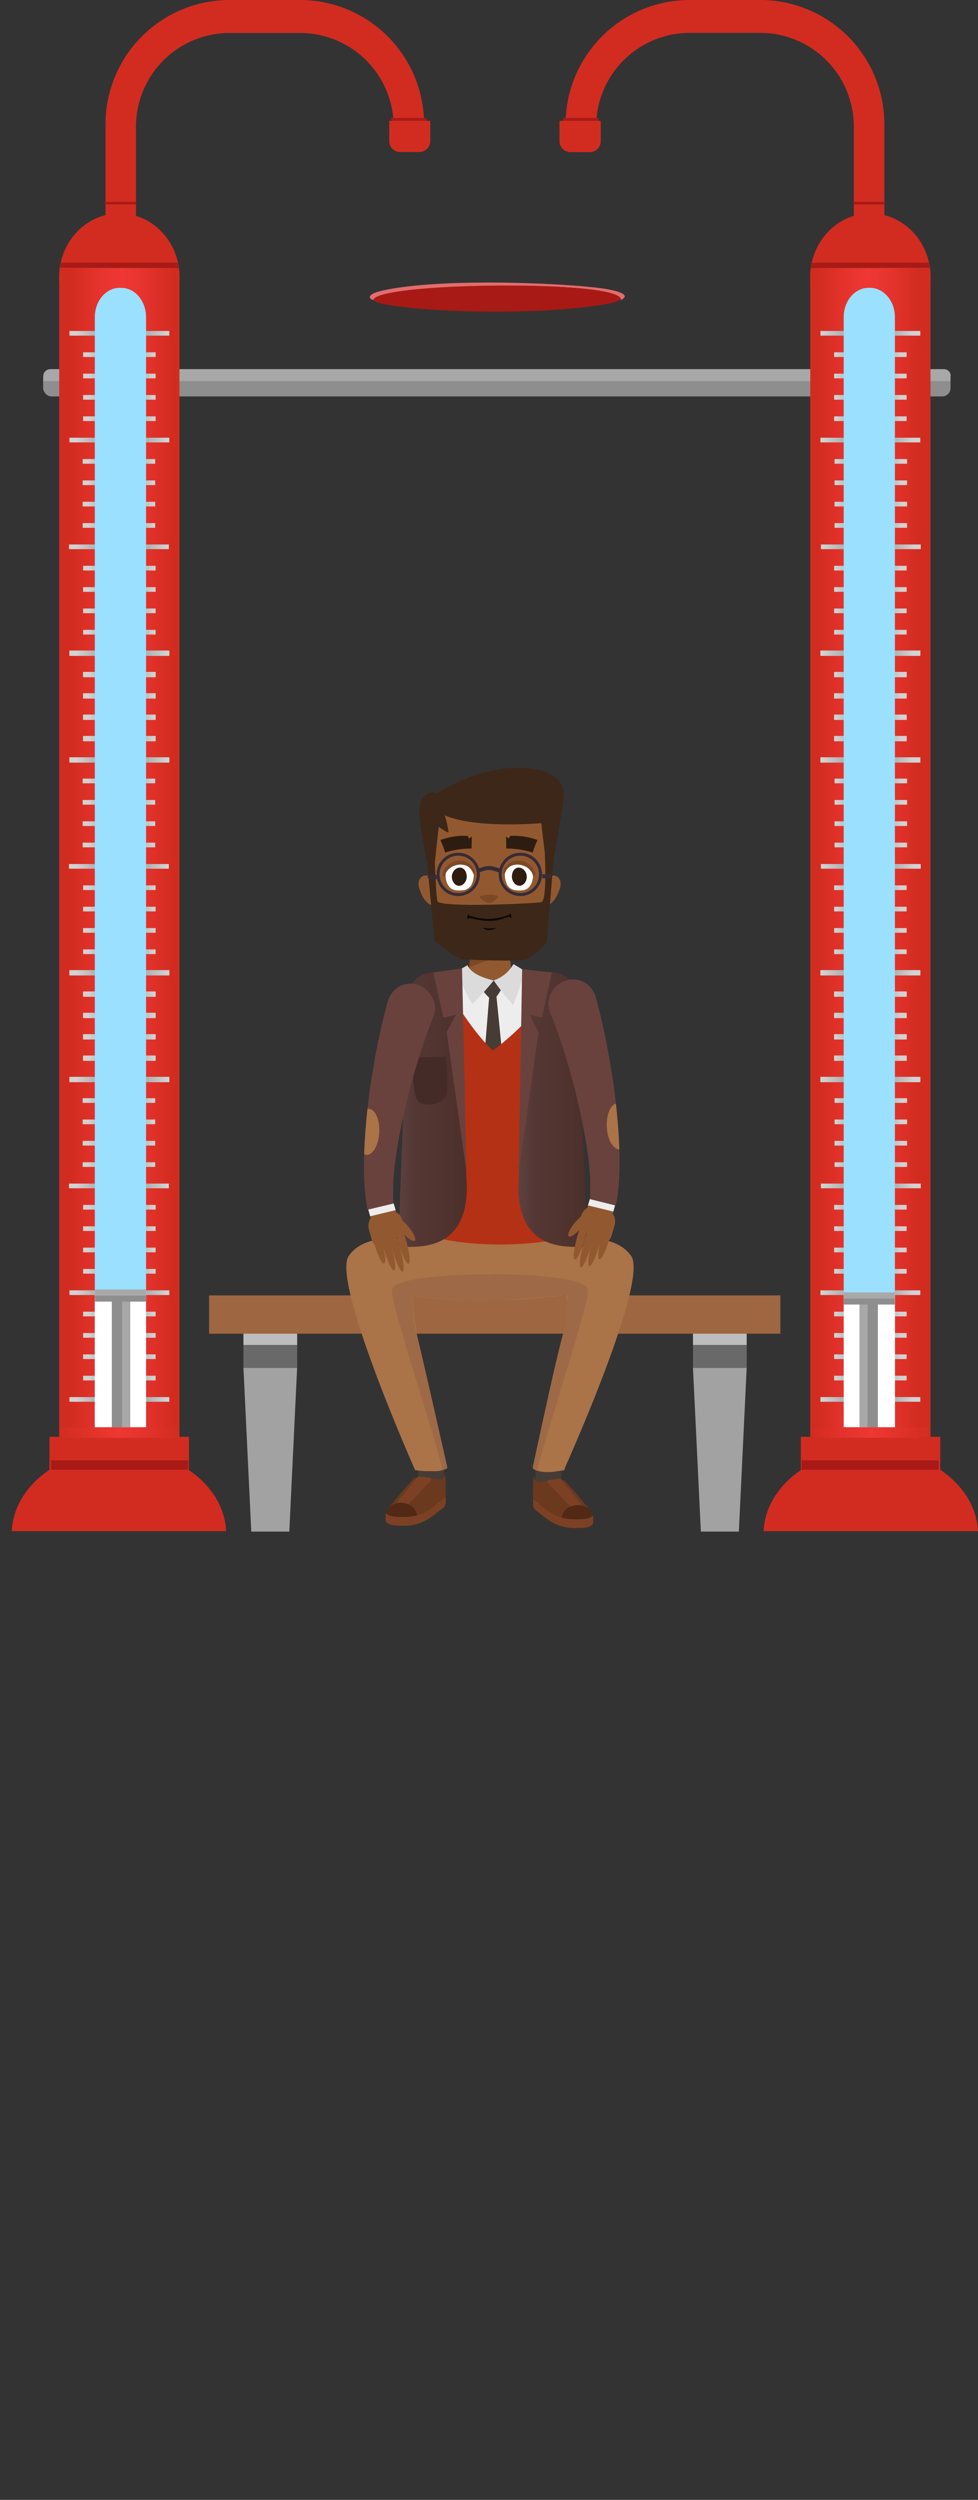 <svg xmlns="http://www.w3.org/2000/svg" xmlns:xlink="http://www.w3.org/1999/xlink" viewBox="0 0 332.11 848.17"><rect x="0" y="0" width="332.11" height="848.17" fill="#333333" stroke="none"/><defs><clipPath id="a"><path d="M210.87,101.44v.06c-.1.36-1.77.89-2.14,1a38.89,38.89,0,0,1-5.63,1.11c-28.22,4.14-71.94,1.48-76.12-1.62l-.16-.18c.87-4.83,52.68-6.34,74.28-3.51C206.71,99,210.37,100,210.87,101.44Z" style="fill:#a81a16"/></clipPath><linearGradient id="b" x1="-182.75" y1="288.95" x2="-148.36" y2="288.95" gradientTransform="matrix(1, 0, 0, -1, 460.49, 577.9)" gradientUnits="userSpaceOnUse"><stop offset="0.01" stop-color="#d22c20"/><stop offset="0.31" stop-color="#e7342e"/><stop offset="0.51" stop-color="#ef3733"/><stop offset="0.72" stop-color="#e6332d"/><stop offset="1" stop-color="#d22c20"/></linearGradient><linearGradient id="c" x1="311.62" y1="329.93" x2="278.86" y2="329.93" gradientUnits="userSpaceOnUse"><stop offset="0.05" stop-color="#d3d2d2"/><stop offset="0.37" stop-color="#9a9a9c"/><stop offset="0.64" stop-color="#9a9a9c"/><stop offset="1" stop-color="#d1d6d5"/></linearGradient><linearGradient id="d" x1="307.23" y1="337.17" x2="283.44" y2="337.17" xlink:href="#c"/><linearGradient id="e" x1="307.23" y1="344.42" x2="283.44" y2="344.42" xlink:href="#c"/><linearGradient id="f" x1="307.23" y1="351.66" x2="283.44" y2="351.66" xlink:href="#c"/><linearGradient id="g" x1="307.23" y1="358.9" x2="283.44" y2="358.9" xlink:href="#c"/><linearGradient id="h" x1="311.62" y1="366.15" x2="278.86" y2="366.15" xlink:href="#c"/><linearGradient id="i" x1="307.38" y1="373.39" x2="283.59" y2="373.39" xlink:href="#c"/><linearGradient id="j" x1="307.38" y1="380.63" x2="283.59" y2="380.63" xlink:href="#c"/><linearGradient id="k" x1="307.38" y1="387.88" x2="283.59" y2="387.88" xlink:href="#c"/><linearGradient id="l" x1="307.38" y1="395.12" x2="283.59" y2="395.12" xlink:href="#c"/><linearGradient id="m" x1="311.78" y1="402.37" x2="279.01" y2="402.37" xlink:href="#c"/><linearGradient id="n" x1="307.23" y1="409.61" x2="283.44" y2="409.61" xlink:href="#c"/><linearGradient id="o" x1="307.23" y1="416.85" x2="283.44" y2="416.85" xlink:href="#c"/><linearGradient id="p" x1="307.23" y1="424.1" x2="283.44" y2="424.1" xlink:href="#c"/><linearGradient id="q" x1="307.23" y1="431.34" x2="283.44" y2="431.34" xlink:href="#c"/><linearGradient id="r" x1="311.62" y1="438.58" x2="278.86" y2="438.58" xlink:href="#c"/><linearGradient id="s" x1="307.23" y1="445.83" x2="283.44" y2="445.83" xlink:href="#c"/><linearGradient id="t" x1="307.23" y1="453.07" x2="283.44" y2="453.07" xlink:href="#c"/><linearGradient id="u" x1="307.23" y1="460.31" x2="283.44" y2="460.31" xlink:href="#c"/><linearGradient id="v" x1="307.23" y1="467.56" x2="283.44" y2="467.56" xlink:href="#c"/><linearGradient id="w" x1="311.62" y1="474.8" x2="278.86" y2="474.8" xlink:href="#c"/><linearGradient id="x" x1="311.62" y1="221.51" x2="278.86" y2="221.51" xlink:href="#c"/><linearGradient id="y" x1="307.23" y1="228.75" x2="283.44" y2="228.75" xlink:href="#c"/><linearGradient id="z" x1="307.23" y1="235.99" x2="283.44" y2="235.99" xlink:href="#c"/><linearGradient id="aa" x1="307.23" y1="243.24" x2="283.44" y2="243.24" xlink:href="#c"/><linearGradient id="ab" x1="307.23" y1="250.48" x2="283.44" y2="250.48" xlink:href="#c"/><linearGradient id="ac" x1="311.62" y1="257.73" x2="278.86" y2="257.73" xlink:href="#c"/><linearGradient id="ad" x1="307.38" y1="264.97" x2="283.59" y2="264.97" xlink:href="#c"/><linearGradient id="ae" x1="307.38" y1="272.21" x2="283.59" y2="272.21" xlink:href="#c"/><linearGradient id="af" x1="307.38" y1="279.46" x2="283.59" y2="279.46" xlink:href="#c"/><linearGradient id="ag" x1="307.38" y1="286.7" x2="283.59" y2="286.7" xlink:href="#c"/><linearGradient id="ah" x1="311.78" y1="293.94" x2="279.01" y2="293.94" xlink:href="#c"/><linearGradient id="ai" x1="307.23" y1="301.19" x2="283.44" y2="301.19" xlink:href="#c"/><linearGradient id="aj" x1="307.23" y1="308.43" x2="283.44" y2="308.43" xlink:href="#c"/><linearGradient id="ak" x1="307.23" y1="315.67" x2="283.44" y2="315.67" xlink:href="#c"/><linearGradient id="al" x1="307.23" y1="322.92" x2="283.44" y2="322.92" xlink:href="#c"/><linearGradient id="am" x1="311.62" y1="330.16" x2="278.86" y2="330.16" xlink:href="#c"/><linearGradient id="an" x1="307.23" y1="337.4" x2="283.44" y2="337.4" xlink:href="#c"/><linearGradient id="ao" x1="307.23" y1="344.65" x2="283.44" y2="344.65" xlink:href="#c"/><linearGradient id="ap" x1="307.23" y1="351.89" x2="283.44" y2="351.89" xlink:href="#c"/><linearGradient id="aq" x1="307.23" y1="359.13" x2="283.44" y2="359.13" xlink:href="#c"/><linearGradient id="ar" x1="311.62" y1="366.38" x2="278.86" y2="366.38" xlink:href="#c"/><linearGradient id="as" x1="311.62" y1="113.09" x2="278.86" y2="113.09" xlink:href="#c"/><linearGradient id="at" x1="307.23" y1="120.33" x2="283.44" y2="120.33" xlink:href="#c"/><linearGradient id="au" x1="307.23" y1="127.57" x2="283.44" y2="127.57" xlink:href="#c"/><linearGradient id="av" x1="307.23" y1="134.82" x2="283.44" y2="134.82" xlink:href="#c"/><linearGradient id="aw" x1="307.23" y1="142.06" x2="283.44" y2="142.06" xlink:href="#c"/><linearGradient id="ax" x1="311.62" y1="149.3" x2="278.86" y2="149.3" xlink:href="#c"/><linearGradient id="ay" x1="307.38" y1="156.55" x2="283.59" y2="156.55" xlink:href="#c"/><linearGradient id="az" x1="307.38" y1="163.79" x2="283.59" y2="163.79" xlink:href="#c"/><linearGradient id="ba" x1="307.38" y1="171.03" x2="283.59" y2="171.03" xlink:href="#c"/><linearGradient id="bb" x1="307.38" y1="178.28" x2="283.59" y2="178.28" xlink:href="#c"/><linearGradient id="bc" x1="311.78" y1="185.52" x2="279.01" y2="185.52" xlink:href="#c"/><linearGradient id="bd" x1="307.23" y1="192.76" x2="283.44" y2="192.76" xlink:href="#c"/><linearGradient id="be" x1="307.23" y1="200.01" x2="283.44" y2="200.01" xlink:href="#c"/><linearGradient id="bf" x1="307.23" y1="207.25" x2="283.44" y2="207.25" xlink:href="#c"/><linearGradient id="bg" x1="307.23" y1="214.49" x2="283.44" y2="214.49" xlink:href="#c"/><linearGradient id="bh" x1="311.62" y1="221.74" x2="278.86" y2="221.74" xlink:href="#c"/><linearGradient id="bi" x1="307.23" y1="228.98" x2="283.44" y2="228.98" xlink:href="#c"/><linearGradient id="bj" x1="307.23" y1="236.23" x2="283.44" y2="236.23" xlink:href="#c"/><linearGradient id="bk" x1="307.23" y1="243.47" x2="283.44" y2="243.47" xlink:href="#c"/><linearGradient id="bl" x1="307.23" y1="250.71" x2="283.44" y2="250.71" xlink:href="#c"/><linearGradient id="bm" x1="311.62" y1="257.96" x2="278.86" y2="257.96" xlink:href="#c"/><clipPath id="bn"><rect x="286.53" y="112.37" width="17.37" height="371.86" style="fill:none"/></clipPath><linearGradient id="bo" x1="275.18" y1="486.08" x2="315.97" y2="486.08" gradientUnits="userSpaceOnUse"><stop offset="0.01" stop-color="#d22c20"/><stop offset="0.26" stop-color="#e2322b"/><stop offset="0.51" stop-color="#ef3733"/><stop offset="1" stop-color="#d22c20"/></linearGradient><linearGradient id="bp" x1="-368.75" y1="288.95" x2="-334.36" y2="288.95" gradientTransform="translate(392.71)" xlink:href="#b"/><linearGradient id="bq" x1="497.62" y1="329.93" x2="464.86" y2="329.93" gradientTransform="matrix(-1, 0, 0, 1, 522.09, 0)" xlink:href="#c"/><linearGradient id="br" x1="493.23" y1="337.17" x2="469.44" y2="337.17" gradientTransform="matrix(-1, 0, 0, 1, 522.09, 0)" xlink:href="#c"/><linearGradient id="bs" x1="493.23" y1="344.42" x2="469.44" y2="344.42" gradientTransform="matrix(-1, 0, 0, 1, 522.09, 0)" xlink:href="#c"/><linearGradient id="bt" x1="493.23" y1="351.66" x2="469.44" y2="351.66" gradientTransform="matrix(-1, 0, 0, 1, 522.09, 0)" xlink:href="#c"/><linearGradient id="bu" x1="493.23" y1="358.9" x2="469.44" y2="358.9" gradientTransform="matrix(-1, 0, 0, 1, 522.09, 0)" xlink:href="#c"/><linearGradient id="bv" x1="497.62" y1="366.15" x2="464.86" y2="366.15" gradientTransform="matrix(-1, 0, 0, 1, 522.09, 0)" xlink:href="#c"/><linearGradient id="bw" x1="493.38" y1="373.39" x2="469.59" y2="373.39" gradientTransform="matrix(-1, 0, 0, 1, 522.09, 0)" xlink:href="#c"/><linearGradient id="bx" x1="493.38" y1="380.63" x2="469.59" y2="380.63" gradientTransform="matrix(-1, 0, 0, 1, 522.09, 0)" xlink:href="#c"/><linearGradient id="by" x1="493.38" y1="387.88" x2="469.59" y2="387.88" gradientTransform="matrix(-1, 0, 0, 1, 522.09, 0)" xlink:href="#c"/><linearGradient id="bz" x1="493.38" y1="395.12" x2="469.59" y2="395.12" gradientTransform="matrix(-1, 0, 0, 1, 522.09, 0)" xlink:href="#c"/><linearGradient id="ca" x1="497.78" y1="402.37" x2="465.01" y2="402.37" gradientTransform="matrix(-1, 0, 0, 1, 522.09, 0)" xlink:href="#c"/><linearGradient id="cb" x1="493.23" y1="409.61" x2="469.44" y2="409.61" gradientTransform="matrix(-1, 0, 0, 1, 522.09, 0)" xlink:href="#c"/><linearGradient id="cc" x1="493.23" y1="416.85" x2="469.44" y2="416.85" gradientTransform="matrix(-1, 0, 0, 1, 522.09, 0)" xlink:href="#c"/><linearGradient id="cd" x1="493.23" y1="424.1" x2="469.44" y2="424.1" gradientTransform="matrix(-1, 0, 0, 1, 522.09, 0)" xlink:href="#c"/><linearGradient id="ce" x1="493.23" y1="431.34" x2="469.44" y2="431.34" gradientTransform="matrix(-1, 0, 0, 1, 522.09, 0)" xlink:href="#c"/><linearGradient id="cf" x1="497.62" y1="438.58" x2="464.86" y2="438.58" gradientTransform="matrix(-1, 0, 0, 1, 522.09, 0)" xlink:href="#c"/><linearGradient id="cg" x1="493.23" y1="445.83" x2="469.44" y2="445.83" gradientTransform="matrix(-1, 0, 0, 1, 522.09, 0)" xlink:href="#c"/><linearGradient id="ch" x1="493.23" y1="453.07" x2="469.44" y2="453.07" gradientTransform="matrix(-1, 0, 0, 1, 522.09, 0)" xlink:href="#c"/><linearGradient id="ci" x1="493.23" y1="460.31" x2="469.44" y2="460.31" gradientTransform="matrix(-1, 0, 0, 1, 522.09, 0)" xlink:href="#c"/><linearGradient id="cj" x1="493.23" y1="467.56" x2="469.44" y2="467.56" gradientTransform="matrix(-1, 0, 0, 1, 522.09, 0)" xlink:href="#c"/><linearGradient id="ck" x1="497.62" y1="474.8" x2="464.86" y2="474.8" gradientTransform="matrix(-1, 0, 0, 1, 522.09, 0)" xlink:href="#c"/><linearGradient id="cl" x1="497.62" y1="221.51" x2="464.86" y2="221.51" gradientTransform="matrix(-1, 0, 0, 1, 522.09, 0)" xlink:href="#c"/><linearGradient id="cm" x1="493.23" y1="228.75" x2="469.44" y2="228.75" gradientTransform="matrix(-1, 0, 0, 1, 522.09, 0)" xlink:href="#c"/><linearGradient id="cn" x1="493.23" y1="235.99" x2="469.44" y2="235.99" gradientTransform="matrix(-1, 0, 0, 1, 522.09, 0)" xlink:href="#c"/><linearGradient id="co" x1="493.23" y1="243.24" x2="469.44" y2="243.24" gradientTransform="matrix(-1, 0, 0, 1, 522.09, 0)" xlink:href="#c"/><linearGradient id="cp" x1="493.23" y1="250.48" x2="469.44" y2="250.48" gradientTransform="matrix(-1, 0, 0, 1, 522.09, 0)" xlink:href="#c"/><linearGradient id="cq" x1="497.62" y1="257.73" x2="464.86" y2="257.73" gradientTransform="matrix(-1, 0, 0, 1, 522.09, 0)" xlink:href="#c"/><linearGradient id="cr" x1="493.38" y1="264.97" x2="469.59" y2="264.97" gradientTransform="matrix(-1, 0, 0, 1, 522.09, 0)" xlink:href="#c"/><linearGradient id="cs" x1="493.38" y1="272.21" x2="469.59" y2="272.21" gradientTransform="matrix(-1, 0, 0, 1, 522.09, 0)" xlink:href="#c"/><linearGradient id="ct" x1="493.38" y1="279.46" x2="469.59" y2="279.46" gradientTransform="matrix(-1, 0, 0, 1, 522.09, 0)" xlink:href="#c"/><linearGradient id="cu" x1="493.38" y1="286.7" x2="469.59" y2="286.7" gradientTransform="matrix(-1, 0, 0, 1, 522.09, 0)" xlink:href="#c"/><linearGradient id="cv" x1="497.78" y1="293.94" x2="465.01" y2="293.94" gradientTransform="matrix(-1, 0, 0, 1, 522.09, 0)" xlink:href="#c"/><linearGradient id="cw" x1="493.23" y1="301.19" x2="469.44" y2="301.19" gradientTransform="matrix(-1, 0, 0, 1, 522.09, 0)" xlink:href="#c"/><linearGradient id="cx" x1="493.23" y1="308.43" x2="469.44" y2="308.43" gradientTransform="matrix(-1, 0, 0, 1, 522.09, 0)" xlink:href="#c"/><linearGradient id="cy" x1="493.23" y1="315.67" x2="469.44" y2="315.67" gradientTransform="matrix(-1, 0, 0, 1, 522.09, 0)" xlink:href="#c"/><linearGradient id="cz" x1="493.23" y1="322.92" x2="469.44" y2="322.92" gradientTransform="matrix(-1, 0, 0, 1, 522.09, 0)" xlink:href="#c"/><linearGradient id="da" x1="497.62" y1="330.16" x2="464.86" y2="330.16" gradientTransform="matrix(-1, 0, 0, 1, 522.09, 0)" xlink:href="#c"/><linearGradient id="db" x1="493.23" y1="337.4" x2="469.44" y2="337.4" gradientTransform="matrix(-1, 0, 0, 1, 522.09, 0)" xlink:href="#c"/><linearGradient id="dc" x1="493.23" y1="344.65" x2="469.44" y2="344.65" gradientTransform="matrix(-1, 0, 0, 1, 522.09, 0)" xlink:href="#c"/><linearGradient id="dd" x1="493.23" y1="351.89" x2="469.44" y2="351.89" gradientTransform="matrix(-1, 0, 0, 1, 522.09, 0)" xlink:href="#c"/><linearGradient id="de" x1="493.23" y1="359.13" x2="469.44" y2="359.13" gradientTransform="matrix(-1, 0, 0, 1, 522.09, 0)" xlink:href="#c"/><linearGradient id="df" x1="497.62" y1="366.38" x2="464.86" y2="366.38" gradientTransform="matrix(-1, 0, 0, 1, 522.09, 0)" xlink:href="#c"/><linearGradient id="dg" x1="497.62" y1="113.09" x2="464.86" y2="113.09" gradientTransform="matrix(-1, 0, 0, 1, 522.09, 0)" xlink:href="#c"/><linearGradient id="dh" x1="493.23" y1="120.33" x2="469.44" y2="120.33" gradientTransform="matrix(-1, 0, 0, 1, 522.09, 0)" xlink:href="#c"/><linearGradient id="di" x1="493.23" y1="127.57" x2="469.44" y2="127.57" gradientTransform="matrix(-1, 0, 0, 1, 522.09, 0)" xlink:href="#c"/><linearGradient id="dj" x1="493.23" y1="134.82" x2="469.44" y2="134.82" gradientTransform="matrix(-1, 0, 0, 1, 522.09, 0)" xlink:href="#c"/><linearGradient id="dk" x1="493.23" y1="142.06" x2="469.44" y2="142.06" gradientTransform="matrix(-1, 0, 0, 1, 522.09, 0)" xlink:href="#c"/><linearGradient id="dl" x1="497.62" y1="149.3" x2="464.86" y2="149.3" gradientTransform="matrix(-1, 0, 0, 1, 522.09, 0)" xlink:href="#c"/><linearGradient id="dm" x1="493.38" y1="156.55" x2="469.59" y2="156.55" gradientTransform="matrix(-1, 0, 0, 1, 522.09, 0)" xlink:href="#c"/><linearGradient id="dn" x1="493.38" y1="163.79" x2="469.59" y2="163.79" gradientTransform="matrix(-1, 0, 0, 1, 522.09, 0)" xlink:href="#c"/><linearGradient id="do" x1="493.38" y1="171.03" x2="469.59" y2="171.03" gradientTransform="matrix(-1, 0, 0, 1, 522.09, 0)" xlink:href="#c"/><linearGradient id="dp" x1="493.38" y1="178.28" x2="469.59" y2="178.28" gradientTransform="matrix(-1, 0, 0, 1, 522.09, 0)" xlink:href="#c"/><linearGradient id="dq" x1="497.78" y1="185.52" x2="465.01" y2="185.52" gradientTransform="matrix(-1, 0, 0, 1, 522.09, 0)" xlink:href="#c"/><linearGradient id="dr" x1="493.23" y1="192.76" x2="469.44" y2="192.76" gradientTransform="matrix(-1, 0, 0, 1, 522.09, 0)" xlink:href="#c"/><linearGradient id="ds" x1="493.23" y1="200.01" x2="469.44" y2="200.01" gradientTransform="matrix(-1, 0, 0, 1, 522.09, 0)" xlink:href="#c"/><linearGradient id="dt" x1="493.23" y1="207.25" x2="469.44" y2="207.25" gradientTransform="matrix(-1, 0, 0, 1, 522.09, 0)" xlink:href="#c"/><linearGradient id="du" x1="493.23" y1="214.49" x2="469.44" y2="214.49" gradientTransform="matrix(-1, 0, 0, 1, 522.09, 0)" xlink:href="#c"/><linearGradient id="dv" x1="497.62" y1="221.74" x2="464.86" y2="221.74" gradientTransform="matrix(-1, 0, 0, 1, 522.09, 0)" xlink:href="#c"/><linearGradient id="dw" x1="493.23" y1="228.98" x2="469.44" y2="228.98" gradientTransform="matrix(-1, 0, 0, 1, 522.09, 0)" xlink:href="#c"/><linearGradient id="dx" x1="493.23" y1="236.23" x2="469.44" y2="236.23" gradientTransform="matrix(-1, 0, 0, 1, 522.09, 0)" xlink:href="#c"/><linearGradient id="dy" x1="493.23" y1="243.47" x2="469.44" y2="243.47" gradientTransform="matrix(-1, 0, 0, 1, 522.09, 0)" xlink:href="#c"/><linearGradient id="dz" x1="493.23" y1="250.71" x2="469.44" y2="250.71" gradientTransform="matrix(-1, 0, 0, 1, 522.09, 0)" xlink:href="#c"/><linearGradient id="ea" x1="497.62" y1="257.96" x2="464.86" y2="257.96" gradientTransform="matrix(-1, 0, 0, 1, 522.09, 0)" xlink:href="#c"/><clipPath id="eb"><rect x="32.2" y="112.37" width="17.37" height="371.86" transform="translate(81.77 596.6) rotate(-180)" style="fill:none"/></clipPath><linearGradient id="ec" x1="461.18" y1="486.08" x2="501.97" y2="486.08" gradientTransform="matrix(1, 0, 0, -1, -441.06, 972.17)" xlink:href="#bo"/><linearGradient id="ed" x1="135.27" y1="376.49" x2="158.55" y2="376.49" gradientUnits="userSpaceOnUse"><stop offset="0" stop-color="#5b413f"/><stop offset="0.25" stop-color="#543734"/><stop offset="0.51" stop-color="#523430"/><stop offset="0.87" stop-color="#4d312d"/><stop offset="1" stop-color="#4a2f2b"/></linearGradient><linearGradient id="ee" x1="176.06" y1="376.49" x2="199.34" y2="376.49" xlink:href="#ed"/><clipPath id="ef"><path d="M133.72,408.31l-.2-.84a3.27,3.27,0,0,1,0-.45l0-.46c0-.3,0-.62,0-.94l0-.47v-1.46c0-.33,0-.66,0-1s0-.66,0-1l.06-1c.16-2.69.46-5.42.85-8.16s.85-5.47,1.37-8.2,1.1-5.45,1.74-8.16,1.3-5.42,2-8.1,1.5-5.36,2.32-8,1.68-5.28,2.59-7.88,1.88-5.17,2.89-7.71l-15.55-5.07q-1.2,4.31-2.2,8.64c-.67,2.88-1.27,5.77-1.84,8.66s-1,5.79-1.51,8.69-.85,5.81-1.2,8.72-.65,5.84-.88,8.78-.41,5.88-.5,8.85-.1,6,.05,9l.06,1.15c0,.38.06.77.09,1.16s0,.77.1,1.17l.13,1.18,0,.3,0,.3.09.61c.06.4.12.8.2,1.22l.12.63.06.31,0,.16,0,.16.33,1.32Z" style="fill:none"/></clipPath><clipPath id="eg"><path d="M200.27,406.83l.18-.82c0-.13,0-.3,0-.45l0-.45c0-.3,0-.62,0-.94l0-.48v-1.46c0-.32,0-.66,0-1s0-.66,0-1l-.06-1c-.16-2.7-.47-5.43-.85-8.16s-.85-5.47-1.38-8.2-1.1-5.46-1.73-8.17-1.31-5.41-2-8.1-1.5-5.36-2.31-8-1.69-5.28-2.6-7.88-1.88-5.17-2.89-7.71l15.56-5.07q1.19,4.32,2.2,8.64t1.83,8.66c.56,2.89,1,5.79,1.51,8.69s.85,5.81,1.21,8.73.64,5.83.88,8.77.41,5.88.5,8.85.1,6-.05,9l-.06,1.15c0,.38-.06.78-.09,1.16s-.06.77-.1,1.17l-.13,1.19,0,.29,0,.3-.09.61c-.06.4-.11.8-.2,1.23l-.12.62-.06.32,0,.15,0,.17L209,409Z" style="fill:none"/></clipPath></defs><title>man-1_1</title><g style="isolation:isolate"><polygon points="98.24 519.65 85.33 519.65 82.67 464.07 100.9 464.07 98.24 519.65" style="fill:#a2a2a2"/><rect x="82.67" y="448.64" width="18.24" height="7.71" style="fill:#bdbdbd"/><rect x="82.67" y="456.36" width="18.24" height="7.71" style="fill:#696969"/><polygon points="250.9 519.65 238 519.65 235.32 464.07 253.56 464.07 250.9 519.65" style="fill:#a2a2a2"/><rect x="235.32" y="448.64" width="18.24" height="7.71" style="fill:#bdbdbd"/><rect x="235.32" y="456.36" width="18.24" height="7.71" style="fill:#696969"/><rect x="71" y="439.51" width="194" height="12.99" style="fill:#9e6741"/><rect x="14.65" y="125.24" width="308.13" height="9.26" rx="2.8" ry="2.8" style="fill:#8e8e8e"/><path d="M322.73,129.32h-308v-2.06a2.37,2.37,0,0,1,2.59-2h303a2.28,2.28,0,0,1,2.51,2S322.67,129.28,322.73,129.32Z" style="fill:#a8a8a8"/><path d="M212.15,100.37l0,.17,0,.15a2.14,2.14,0,0,1-1.17,1l-.38.08,0-.09.24-.16v-.06c-2.55-6.55-71.5-5-82.21-1.06-1.67.69-1.61,1-1.84,1.39h0l-.39-.08a1.66,1.66,0,0,1-.84-.81v-.16c.24-1.22,3.23-1.89,4.37-2.17,21.58-4.7,66.51-2.21,76.11-.48C207.93,98.43,211.56,99.13,212.15,100.37Z" style="fill:#e26d6d"/><path d="M210.87,101.44v.06c-.1.36-1.77.89-2.14,1a38.89,38.89,0,0,1-5.63,1.11c-28.22,4.14-71.94,1.48-76.12-1.62l-.16-.18c.87-4.83,52.68-6.34,74.28-3.51C206.71,99,210.37,100,210.87,101.44Z" style="fill:#a81a16"/><g style="clip-path:url(#a)"><path d="M183.44,95.2v19.59l35.5-12.55S192,91.71,183.44,95.2Z" style="fill:#a81a16;opacity:0.3;mix-blend-mode:multiply"/><path d="M147.56,109.56l-1-16.3S123.7,95,123.5,100.63,147.56,109.56,147.56,109.56Z" style="fill:#a81a16;opacity:0.3;mix-blend-mode:multiply"/></g><path d="M258.24,0H234.07a42.15,42.15,0,0,0-42,42v.08h10.38a31.78,31.78,0,0,1,31.67-30.92h24.13a31.78,31.78,0,0,1,31.69,31.69V74.56c0,.1,0,.2,0,.3h10.37V42A42.15,42.15,0,0,0,258.24,0Z" style="fill:#d22c20"/><polygon points="192.47 42.43 191.71 48.03 194.25 50.43 200.81 49.6 202 44.51 201.39 40.74 201.55 39.96 192.99 39.96 192.47 42.43" style="fill:#d22c20"/><path d="M203.21,40h-3.08c0,.34-.06.67-.07,1h-5.72c0-.34,0-.68,0-1h-3.08c0,.34,0,.68,0,1H190v6.88a3.72,3.72,0,0,0,3.73,3.73h6.5A3.71,3.71,0,0,0,204,47.84V41h-.82C203.15,40.63,203.19,40.3,203.21,40Zm-2.32,4.56v3.33a.66.66,0,0,1-.66.66h-6.5a.69.69,0,0,1-.47-.19.66.66,0,0,1-.19-.46V44.05h7.82Z" style="fill:#d22c20"/><rect x="191.3" y="40.02" width="11.84" height="0.97" transform="translate(394.45 81.01) rotate(180)" style="fill:#a81a16"/><rect x="289.84" y="68.47" width="10.64" height="0.89" transform="translate(590.33 137.84) rotate(-180)" style="fill:#a81a16"/><rect x="275.15" y="92.76" width="40.83" height="400.07" transform="translate(591.13 585.59) rotate(-180)" style="fill:#d22c20"/><ellipse cx="295.56" cy="94.09" rx="20.46" ry="21.68" style="fill:#d22c20"/><polygon points="275.39 90.96 315.74 90.83 315.35 89.14 275.74 89.14 275.39 90.96" style="fill:#a81a16"/><rect x="277.75" y="90.95" width="34.39" height="395.99" transform="translate(589.88 577.9) rotate(-180)" style="fill:url(#b)"/><rect x="278.61" y="329.14" width="33.91" height="1.59" style="fill:url(#c)"/><rect x="283.26" y="336.38" width="24.62" height="1.59" style="fill:url(#d)"/><rect x="283.26" y="343.62" width="24.62" height="1.59" style="fill:url(#e)"/><rect x="283.26" y="350.87" width="24.62" height="1.59" style="fill:url(#f)"/><rect x="283.26" y="358.11" width="24.62" height="1.59" style="fill:url(#g)"/><rect x="278.61" y="365.35" width="33.91" height="1.59" style="fill:url(#h)"/><rect x="283.41" y="372.6" width="24.62" height="1.59" style="fill:url(#i)"/><rect x="283.41" y="379.84" width="24.62" height="1.59" style="fill:url(#j)"/><rect x="283.41" y="387.08" width="24.62" height="1.59" style="fill:url(#k)"/><rect x="283.41" y="394.33" width="24.62" height="1.59" style="fill:url(#l)"/><rect x="278.77" y="401.57" width="33.91" height="1.59" style="fill:url(#m)"/><rect x="283.26" y="408.81" width="24.62" height="1.59" style="fill:url(#n)"/><rect x="283.26" y="416.06" width="24.62" height="1.59" style="fill:url(#o)"/><rect x="283.26" y="423.3" width="24.62" height="1.59" style="fill:url(#p)"/><rect x="283.26" y="430.54" width="24.62" height="1.59" style="fill:url(#q)"/><rect x="278.61" y="437.79" width="33.91" height="1.59" style="fill:url(#r)"/><rect x="283.26" y="445.03" width="24.62" height="1.59" style="fill:url(#s)"/><rect x="283.26" y="452.28" width="24.62" height="1.59" style="fill:url(#t)"/><rect x="283.26" y="459.52" width="24.62" height="1.59" style="fill:url(#u)"/><rect x="283.26" y="466.76" width="24.62" height="1.59" style="fill:url(#v)"/><rect x="278.61" y="474.01" width="33.91" height="1.59" style="fill:url(#w)"/><rect x="278.61" y="220.71" width="33.91" height="1.59" style="fill:url(#x)"/><rect x="283.26" y="227.96" width="24.62" height="1.59" style="fill:url(#y)"/><rect x="283.26" y="235.2" width="24.62" height="1.59" style="fill:url(#z)"/><rect x="283.26" y="242.44" width="24.62" height="1.59" style="fill:url(#aa)"/><rect x="283.26" y="249.69" width="24.62" height="1.59" style="fill:url(#ab)"/><rect x="278.61" y="256.93" width="33.91" height="1.59" style="fill:url(#ac)"/><rect x="283.41" y="264.17" width="24.62" height="1.59" style="fill:url(#ad)"/><rect x="283.41" y="271.42" width="24.62" height="1.59" style="fill:url(#ae)"/><rect x="283.41" y="278.66" width="24.62" height="1.59" style="fill:url(#af)"/><rect x="283.41" y="285.9" width="24.62" height="1.59" style="fill:url(#ag)"/><rect x="278.77" y="293.15" width="33.91" height="1.59" style="fill:url(#ah)"/><rect x="283.26" y="300.39" width="24.62" height="1.59" style="fill:url(#ai)"/><rect x="283.26" y="307.64" width="24.62" height="1.59" style="fill:url(#aj)"/><rect x="283.26" y="314.88" width="24.62" height="1.59" style="fill:url(#ak)"/><rect x="283.26" y="322.12" width="24.62" height="1.59" style="fill:url(#al)"/><rect x="278.61" y="329.37" width="33.91" height="1.59" style="fill:url(#am)"/><rect x="283.26" y="336.61" width="24.62" height="1.59" style="fill:url(#an)"/><rect x="283.26" y="343.85" width="24.62" height="1.59" style="fill:url(#ao)"/><rect x="283.26" y="351.1" width="24.62" height="1.59" style="fill:url(#ap)"/><rect x="283.26" y="358.34" width="24.62" height="1.59" style="fill:url(#aq)"/><rect x="278.61" y="365.58" width="33.91" height="1.59" style="fill:url(#ar)"/><rect x="278.61" y="112.29" width="33.91" height="1.59" style="fill:url(#as)"/><rect x="283.26" y="119.53" width="24.62" height="1.59" style="fill:url(#at)"/><rect x="283.26" y="126.78" width="24.62" height="1.59" style="fill:url(#au)"/><rect x="283.26" y="134.02" width="24.62" height="1.59" style="fill:url(#av)"/><rect x="283.26" y="141.26" width="24.62" height="1.59" style="fill:url(#aw)"/><rect x="278.61" y="148.51" width="33.91" height="1.59" style="fill:url(#ax)"/><rect x="283.41" y="155.75" width="24.62" height="1.59" style="fill:url(#ay)"/><rect x="283.41" y="163" width="24.62" height="1.59" style="fill:url(#az)"/><rect x="283.41" y="170.24" width="24.62" height="1.59" style="fill:url(#ba)"/><rect x="283.41" y="177.48" width="24.62" height="1.59" style="fill:url(#bb)"/><rect x="278.77" y="184.73" width="33.91" height="1.59" style="fill:url(#bc)"/><rect x="283.26" y="191.97" width="24.62" height="1.59" style="fill:url(#bd)"/><rect x="283.26" y="199.21" width="24.62" height="1.59" style="fill:url(#be)"/><rect x="283.26" y="206.46" width="24.62" height="1.59" style="fill:url(#bf)"/><rect x="283.26" y="213.7" width="24.62" height="1.59" style="fill:url(#bg)"/><rect x="278.61" y="220.94" width="33.91" height="1.59" style="fill:url(#bh)"/><rect x="283.26" y="228.19" width="24.62" height="1.59" style="fill:url(#bi)"/><rect x="283.26" y="235.43" width="24.62" height="1.59" style="fill:url(#bj)"/><rect x="283.26" y="242.67" width="24.62" height="1.59" style="fill:url(#bk)"/><rect x="283.26" y="249.92" width="24.62" height="1.59" style="fill:url(#bl)"/><rect x="278.61" y="257.16" width="33.91" height="1.59" style="fill:url(#bm)"/><path d="M303.89,484.22V107.58c0-5.46-3.79-9.92-8.42-9.92h-.56c-4.63,0-8.41,4.46-8.41,9.92l0,376.64Z" style="fill:#9be0ff"/><g style="clip-path:url(#bn)"><rect x="286.45" y="438.99" width="17.57" height="370.41" style="fill:#fff"/><path d="M109.31,623.94H480.68a0,0,0,0,1,0,0v6.22a0,0,0,0,1,0,0H109.31a0,0,0,0,1,0,0v-6.24A0,0,0,0,1,109.31,623.94Z" transform="translate(-332.05 922.06) rotate(-90)" style="fill:#8e8e8e"/><path d="M294.63,441.38V812.64h-1.39c-.76,0-1.38-1.4-1.38-3.12V444.38c0-1.72,0-3,0-3Z" style="fill:#a8a8a8"/><rect x="286.51" y="438.5" width="17.39" height="2.07" style="fill:#a8a8a8"/><rect x="286.5" y="440.54" width="17.38" height="2.07" style="fill:#8e8e8e"/></g><rect x="271.93" y="487.48" width="47.36" height="11.37" transform="translate(591.22 986.33) rotate(-180)" style="fill:#d22c20"/><path d="M259.3,519.5c.71-15.38,16.73-27.67,36.4-27.67s35.69,12.29,36.41,27.67Z" style="fill:#d22c20"/><rect x="272.19" y="495.46" width="46.57" height="3.19" transform="translate(590.95 994.12) rotate(-180)" style="fill:#a81a16"/><rect x="275.18" y="484.33" width="40.79" height="3.5" style="fill:url(#bo)"/><path d="M77.85,0H102a42.15,42.15,0,0,1,42,42v.08H133.68A31.79,31.79,0,0,0,102,11.19H77.87A31.79,31.79,0,0,0,46.18,42.88V74.56c0,.1,0,.2,0,.3H35.83V42A42.15,42.15,0,0,1,77.85,0Z" style="fill:#d22c20"/><polygon points="143.62 42.43 144.38 48.03 141.85 50.43 135.28 49.6 134.1 44.51 134.7 40.74 134.54 39.96 143.11 39.96 143.62 42.43" style="fill:#d22c20"/><path d="M133,41h-.82v6.87A3.72,3.72,0,0,0,135,51.48a3.63,3.63,0,0,0,.87.1h6.5a3.74,3.74,0,0,0,3.74-3.73V41h-1.28c0-.34,0-.68-.05-1H141.7c0,.34,0,.68.05,1H136c0-.34,0-.67-.07-1h-3.09C132.91,40.3,133,40.63,133,41Zm2.25,3.08H143v3.81a.66.66,0,0,1-.19.46.67.67,0,0,1-.47.19h-6.5a.65.65,0,0,1-.65-.66v-3.8Z" style="fill:#d22c20"/><rect x="132.95" y="40.02" width="11.84" height="0.97" style="fill:#a81a16"/><rect x="35.61" y="68.47" width="10.64" height="0.89" style="fill:#a81a16"/><rect x="20.11" y="92.76" width="40.83" height="400.07" style="fill:#d22c20"/><ellipse cx="40.53" cy="94.09" rx="20.46" ry="21.68" style="fill:#d22c20"/><polygon points="60.71 90.96 20.35 90.83 20.75 89.14 60.35 89.14 60.71 90.96" style="fill:#a81a16"/><rect x="23.96" y="90.95" width="34.39" height="395.99" style="fill:url(#bp)"/><rect x="23.58" y="329.14" width="33.91" height="1.59" style="fill:url(#bq)"/><rect x="28.22" y="336.38" width="24.62" height="1.59" style="fill:url(#br)"/><rect x="28.22" y="343.62" width="24.62" height="1.59" style="fill:url(#bs)"/><rect x="28.22" y="350.87" width="24.62" height="1.59" style="fill:url(#bt)"/><rect x="28.22" y="358.11" width="24.62" height="1.59" style="fill:url(#bu)"/><rect x="23.58" y="365.35" width="33.91" height="1.59" style="fill:url(#bv)"/><rect x="28.07" y="372.6" width="24.62" height="1.59" style="fill:url(#bw)"/><rect x="28.07" y="379.84" width="24.62" height="1.59" style="fill:url(#bx)"/><rect x="28.07" y="387.08" width="24.62" height="1.59" style="fill:url(#by)"/><rect x="28.07" y="394.33" width="24.62" height="1.59" style="fill:url(#bz)"/><rect x="23.42" y="401.57" width="33.91" height="1.59" style="fill:url(#ca)"/><rect x="28.22" y="408.81" width="24.62" height="1.59" style="fill:url(#cb)"/><rect x="28.22" y="416.06" width="24.62" height="1.59" style="fill:url(#cc)"/><rect x="28.22" y="423.3" width="24.62" height="1.59" style="fill:url(#cd)"/><rect x="28.22" y="430.54" width="24.62" height="1.59" style="fill:url(#ce)"/><rect x="23.58" y="437.79" width="33.91" height="1.59" style="fill:url(#cf)"/><rect x="28.22" y="445.03" width="24.62" height="1.59" style="fill:url(#cg)"/><rect x="28.22" y="452.28" width="24.62" height="1.59" style="fill:url(#ch)"/><rect x="28.22" y="459.52" width="24.62" height="1.59" style="fill:url(#ci)"/><rect x="28.22" y="466.76" width="24.62" height="1.59" style="fill:url(#cj)"/><rect x="23.58" y="474.01" width="33.91" height="1.59" style="fill:url(#ck)"/><rect x="23.58" y="220.71" width="33.91" height="1.59" style="fill:url(#cl)"/><rect x="28.22" y="227.96" width="24.62" height="1.59" style="fill:url(#cm)"/><rect x="28.22" y="235.2" width="24.62" height="1.59" style="fill:url(#cn)"/><rect x="28.22" y="242.44" width="24.62" height="1.59" style="fill:url(#co)"/><rect x="28.22" y="249.69" width="24.62" height="1.59" style="fill:url(#cp)"/><rect x="23.58" y="256.93" width="33.91" height="1.59" style="fill:url(#cq)"/><rect x="28.07" y="264.17" width="24.62" height="1.59" style="fill:url(#cr)"/><rect x="28.07" y="271.42" width="24.62" height="1.59" style="fill:url(#cs)"/><rect x="28.07" y="278.66" width="24.62" height="1.59" style="fill:url(#ct)"/><rect x="28.07" y="285.9" width="24.62" height="1.59" style="fill:url(#cu)"/><rect x="23.42" y="293.15" width="33.91" height="1.59" style="fill:url(#cv)"/><rect x="28.22" y="300.39" width="24.62" height="1.59" style="fill:url(#cw)"/><rect x="28.22" y="307.64" width="24.62" height="1.59" style="fill:url(#cx)"/><rect x="28.22" y="314.88" width="24.62" height="1.59" style="fill:url(#cy)"/><rect x="28.22" y="322.12" width="24.62" height="1.59" style="fill:url(#cz)"/><rect x="23.58" y="329.37" width="33.91" height="1.59" style="fill:url(#da)"/><rect x="28.22" y="336.61" width="24.62" height="1.59" style="fill:url(#db)"/><rect x="28.22" y="343.85" width="24.62" height="1.59" style="fill:url(#dc)"/><rect x="28.22" y="351.1" width="24.62" height="1.59" style="fill:url(#dd)"/><rect x="28.22" y="358.34" width="24.62" height="1.59" style="fill:url(#de)"/><rect x="23.58" y="365.58" width="33.91" height="1.59" style="fill:url(#df)"/><rect x="23.58" y="112.29" width="33.91" height="1.59" style="fill:url(#dg)"/><rect x="28.22" y="119.53" width="24.62" height="1.59" style="fill:url(#dh)"/><rect x="28.22" y="126.78" width="24.62" height="1.59" style="fill:url(#di)"/><rect x="28.22" y="134.02" width="24.62" height="1.59" style="fill:url(#dj)"/><rect x="28.22" y="141.26" width="24.62" height="1.59" style="fill:url(#dk)"/><rect x="23.58" y="148.51" width="33.91" height="1.59" style="fill:url(#dl)"/><rect x="28.07" y="155.75" width="24.62" height="1.59" style="fill:url(#dm)"/><rect x="28.07" y="163" width="24.62" height="1.59" style="fill:url(#dn)"/><rect x="28.07" y="170.24" width="24.62" height="1.59" style="fill:url(#do)"/><rect x="28.07" y="177.48" width="24.62" height="1.59" style="fill:url(#dp)"/><rect x="23.42" y="184.73" width="33.91" height="1.59" style="fill:url(#dq)"/><rect x="28.22" y="191.97" width="24.62" height="1.59" style="fill:url(#dr)"/><rect x="28.22" y="199.21" width="24.62" height="1.59" style="fill:url(#ds)"/><rect x="28.22" y="206.46" width="24.62" height="1.59" style="fill:url(#dt)"/><rect x="28.22" y="213.7" width="24.62" height="1.59" style="fill:url(#du)"/><rect x="23.58" y="220.94" width="33.91" height="1.59" style="fill:url(#dv)"/><rect x="28.22" y="228.19" width="24.62" height="1.59" style="fill:url(#dw)"/><rect x="28.22" y="235.43" width="24.62" height="1.59" style="fill:url(#dx)"/><rect x="28.22" y="242.67" width="24.62" height="1.59" style="fill:url(#dy)"/><rect x="28.22" y="249.92" width="24.62" height="1.59" style="fill:url(#dz)"/><rect x="23.58" y="257.16" width="33.91" height="1.59" style="fill:url(#ea)"/><path d="M32.2,484.22V107.58c0-5.46,3.79-9.92,8.42-9.92h.56c4.63,0,8.42,4.46,8.42,9.92l0,376.64Z" style="fill:#9be0ff"/><g style="clip-path:url(#eb)"><rect x="32.08" y="437.99" width="17.57" height="370.41" transform="translate(81.72 1246.39) rotate(-180)" style="fill:#fff"/><path d="M-144.6,622.94H226.78a0,0,0,0,1,0,0v6.22a0,0,0,0,1,0,0H-144.6a0,0,0,0,1,0,0v-6.24a0,0,0,0,1,0,0Z" transform="translate(-584.97 667.15) rotate(-90)" style="fill:#8e8e8e"/><path d="M41.46,440.38V811.64h1.39c.77,0,1.39-1.4,1.39-3.12V443.38c0-1.72,0-3,0-3Z" style="fill:#a8a8a8"/><rect x="32.2" y="437.5" width="17.39" height="2.07" transform="translate(81.79 877.07) rotate(-180)" style="fill:#a8a8a8"/><rect x="32.21" y="439.54" width="17.38" height="2.07" transform="translate(81.8 881.16) rotate(-180)" style="fill:#8e8e8e"/></g><rect x="16.8" y="487.48" width="47.36" height="11.37" style="fill:#d22c20"/><path d="M76.79,519.5c-.71-15.38-16.73-27.67-36.4-27.67S4.7,504.12,4,519.5Z" style="fill:#d22c20"/><rect x="17.33" y="495.46" width="46.57" height="3.19" style="fill:#a81a16"/><rect x="20.12" y="484.33" width="40.79" height="3.5" transform="translate(81.04 972.17) rotate(-180)" style="fill:url(#ec)"/><rect y="474.17" width="112.67" height="374" style="fill:none"/><path d="M190,340.84s-9.19,4.35-25.73,3.83-23.19-4.53-23.19-4.53c1.81-2.05,12.65-6.53,16.29-8l1.17-.46c.52-.17,1.84-12.71,1.84-12.71h12.17l1.32,12.86,1.17.47A77.9,77.9,0,0,1,190,340.84Z" style="fill:#925930"/><path d="M173,323.06c-4,1.71-9.71,3.45-13.71,5.23.54-3.77,1.13-9.3,1.13-9.3h12.16Z" style="fill:#7c4825"/><path d="M145.91,287.26c-.84,5.58.89,21.38,6.23,27.32s10.91,8,14.62,8.14,12.21-4.8,16.41-11.81c5.06-8.46,4.61-24.54,3.57-30.78s-11.58-12-21.68-10.39S148,273.3,145.91,287.26Z" style="fill:#925930"/><path d="M169,304c-1-.53-3.41-.48-5.27-.18a1.8,1.8,0,0,0-.69.22c-.19.13-.12.38,0,.58a7.18,7.18,0,0,0,2.13,1.5,2.49,2.49,0,0,0,1,.29,2.42,2.42,0,0,0,1.37-.59C168.18,305.35,169.45,304.63,169,304Z" style="fill:#7c4825"/><path d="M185.28,298.51a3.44,3.44,0,0,1,1.81-1.35,2.55,2.55,0,0,1,2.2.32,3,3,0,0,1,1.08,2.6,8.25,8.25,0,0,1-.81,2.8,8.48,8.48,0,0,1-2.38,3.56,3.14,3.14,0,0,1-4,0Z" style="fill:#925930"/><path d="M147.21,298.51a3.46,3.46,0,0,0-1.8-1.35,2.55,2.55,0,0,0-2.2.32,3,3,0,0,0-1.08,2.6,8,8,0,0,0,.81,2.8,8.39,8.39,0,0,0,2.38,3.56,3.12,3.12,0,0,0,4,0Z" style="fill:#925930"/><path d="M157.69,293.37a3.94,3.94,0,0,1,3.08,2.57c.29.87,0,3.9-1.3,5.08a3.85,3.85,0,0,1-2,1c-1.31.16-3.31.25-4.39-.64a5,5,0,0,1-1.63-3.15,4.59,4.59,0,0,1,.21-2.8c.78-1.45,2.55-2,4.14-2.39Z" style="fill:#fff"/><path d="M154.17,299.61a3.4,3.4,0,0,1-.2-3.93,3,3,0,0,1,1.19-1.08,2.33,2.33,0,0,1,1.68-.13,2.53,2.53,0,0,1,1.51,1.94,3.46,3.46,0,0,1-1.06,3.62,2.28,2.28,0,0,1-1.71.49A2.31,2.31,0,0,1,154.17,299.61Z" style="fill:#2e1c10"/><path d="M174.63,293.37a3.94,3.94,0,0,0-3.08,2.57c-.3.87,0,3.9,1.3,5.08a3.82,3.82,0,0,0,2,1c1.32.16,3.32.25,4.4-.64a5,5,0,0,0,1.63-3.15,4.52,4.52,0,0,0-.22-2.8c-.77-1.45-2.54-2-4.13-2.39Z" style="fill:#fff"/><path d="M178.15,299.61a3.42,3.42,0,0,0,.2-3.93,3,3,0,0,0-1.19-1.08,2.33,2.33,0,0,0-1.68-.13,2.51,2.51,0,0,0-1.51,1.94A3.46,3.46,0,0,0,175,300a2.27,2.27,0,0,0,1.71.49A2.31,2.31,0,0,0,178.15,299.61Z" style="fill:#2e1c10"/><path d="M151,297.29a5.09,5.09,0,0,1,3.32-3.55,5.66,5.66,0,0,1,4.11,0,4.43,4.43,0,0,1,2.22,2.54c.16.41.6.35.66.1a5,5,0,0,0-3.94-4.27A6.16,6.16,0,0,0,151,294.8a3.85,3.85,0,0,0-.63,1.91C150.35,297.42,150.9,297.67,151,297.29Z" style="fill:#7c4825"/><path d="M181.08,297.29a5.05,5.05,0,0,0-3.31-3.55,5.66,5.66,0,0,0-4.11,0,4.39,4.39,0,0,0-2.22,2.54c-.16.41-.61.35-.66.1a5,5,0,0,1,3.94-4.27,6.14,6.14,0,0,1,6.37,2.72,3.88,3.88,0,0,1,.64,1.91C181.73,297.42,181.18,297.67,181.08,297.29Z" style="fill:#7c4825"/><path d="M148.11,269.39S161.68,260,177,260.52s14.46,8.55,14.38,9.74c-.39,5.4-3.83,23.24-5,30.67l-2.58-21.65s-22,2-32.73-2.64c0,0,1.6,5.85,1.16,5.85a21.22,21.22,0,0,1-3.26-1.95l-2.21,20.39s-5.07-22.9-4.28-27.21S146,268.19,148.11,269.39Z" style="fill:#3d2718"/><path d="M158.82,283.62a22.54,22.54,0,0,0-9.28,1.4,26.39,26.39,0,0,1,1.6,4.24,29,29,0,0,1,9-1.36l.07-4.07-.91.67Z" style="fill:#2e1c10"/><path d="M173.24,283.62a22.59,22.59,0,0,1,9.28,1.4,24.63,24.63,0,0,0-1.6,4.24,29.11,29.11,0,0,0-9-1.36c0-1.36,0-2.72-.07-4.07l.91.67C172.93,284.2,173.08,283.91,173.24,283.62Z" style="fill:#2e1c10"/><path d="M145.09,293l2.43,26s7.34,6.43,9.73,6.52,18.65.83,21.23,0,7.25-5.6,7.25-6.06S188,291.51,188,291.51l-3-1.78s.9,15.94-1.22,16.37-34.81,2-35.27-.4-.86-13.32-.86-13.32Z" style="fill:#3d2718"/><path d="M168.55,314.79a13.77,13.77,0,0,1-4.62,0,3,3,0,0,0,2.27.76A4.3,4.3,0,0,0,168.55,314.79Z" style="fill:#0c0704"/><path d="M159.19,310.22l-.25,0-.27,1.08a.66.66,0,0,0,0,.24.21.21,0,0,0,.14.19c.19.06.35-.19.51-.24a1.16,1.16,0,0,1,.58.07,42.73,42.73,0,0,0,4.94.84,14.4,14.4,0,0,0,6.4-.89,4.82,4.82,0,0,1,1.77-.42c.32,0,.48.6.63.45,0-.79-.11-1.86-.36-1.64s-.09.07-.16.37a18.78,18.78,0,0,1-13.27.53C159.55,310.75,159.14,310.59,159.19,310.22Z" style="fill:#0c0704"/><polygon points="141.98 495.68 141.91 503.51 150.62 503.51 150.9 495.16 141.98 495.68" style="fill:#473c35"/><path d="M151.34,503.51h0c0-2.13-.19-4-.51-2.72s-1.5,1.32-2.11,1.25a17.38,17.38,0,0,0-3.43-.31c-.49,0-2.2.77-2.81.57s-1.36-1.1-1.65-.9c-1.09.73-8.76,10.08-8.76,10.08l-.2.24h0l.53,2.95.49,2.71a7.55,7.55,0,0,0,1,.18l4.67-.7,2.71-1.47,10.07-5.48h0v-.07l0-6.33Z" style="fill:#6b391d"/><path d="M131.69,515.57v.33h0a.73.73,0,0,1,0-.31Z" style="fill:#e2e2de"/><path d="M141.47,501.52s.41-.62.82-.57l3.66.42a.59.59,0,0,1,.3,1l-7.88,8.34a13.54,13.54,0,0,1-4.26,0Z" style="fill:#7c4124"/><path d="M141.62,514.64a1.18,1.18,0,0,1-.35.75c-.76.84-2.51,1.62-3.14,2.26h-3.24c-.36,0-.7,0-1-.09a7.55,7.55,0,0,1-1-.18,3.72,3.72,0,0,1-1.3-.56c-.06-.09-.11-.18-.16-.27a4,4,0,0,1-.48-1.88v0a5.06,5.06,0,0,1,.16-1.31,4.68,4.68,0,0,1,.76-1.61h0l.2-.24a4.79,4.79,0,0,1,3-1.57,6.53,6.53,0,0,1,3.55.43,4.75,4.75,0,0,1,3,3.8C141.61,514.31,141.62,514.47,141.62,514.64Z" style="fill:#512915"/><path d="M146.56,511.66a14.5,14.5,0,0,1-8.85,3h-2c-3.13,0-4.22-.74-4.59-1.34a5.06,5.06,0,0,0-.16,1.31v0h0v1.22h0a1.28,1.28,0,0,0,.35.67,1.45,1.45,0,0,0,.29.25,3.72,3.72,0,0,0,1.3.56,7.55,7.55,0,0,0,1,.18c.35,0,.76.07,1.16.09,1.09.05,2.2.06,2.2.06a15.81,15.81,0,0,0,9.67-3.3l3.5-2.71a2.35,2.35,0,0,0,.92-1.79v-2Z" style="fill:#7c4124"/><polygon points="190.75 496.66 190.5 504.49 181.8 504.13 181.87 495.77 190.75 496.66" style="fill:#473c35"/><path d="M181,504.31h0c0-2.13.19-4,.51-2.72s1.5,1.33,2.11,1.26a17.33,17.33,0,0,1,3.43-.32c.49,0,2.2.77,2.81.58s1.36-1.11,1.65-.91c1.09.74,8.76,10.09,8.76,10.09l.2.23h0l-.53,2.94-.49,2.72a9.63,9.63,0,0,1-1,.18l-4.67-.7-2.71-1.48L181,510.7h0v-.06l0-6.33Z" style="fill:#6b391d"/><path d="M200.68,516.36v.33h0a.74.74,0,0,0,0-.31Z" style="fill:#e2e2de"/><path d="M190.9,502.32s-.41-.62-.82-.58l-3.66.42a.59.59,0,0,0-.3,1l7.88,8.35a13.54,13.54,0,0,0,4.26,0Z" style="fill:#7c4124"/><path d="M190.75,515.43a1.13,1.13,0,0,0,.35.75c.76.85,2.51,1.62,3.14,2.26h3.24c.36,0,.7,0,1-.08a9.63,9.63,0,0,0,1-.18,3.92,3.92,0,0,0,1.3-.56,2.54,2.54,0,0,0,.16-.28,3.92,3.92,0,0,0,.48-1.88v0a5.17,5.17,0,0,0-.16-1.31,4.55,4.55,0,0,0-.76-1.6h0l-.2-.24a4.77,4.77,0,0,0-3-1.58,6.36,6.36,0,0,0-1-.07,6.55,6.55,0,0,0-2.55.5,4.77,4.77,0,0,0-3,3.81C190.76,515.1,190.75,515.26,190.75,515.43Z" style="fill:#512915"/><path d="M185.81,512.45a14.4,14.4,0,0,0,5,2.49,14.89,14.89,0,0,0,3.89.52h2c3.13,0,4.22-.74,4.59-1.34a5.17,5.17,0,0,1,.16,1.31v0h0v1.22h0a1.3,1.3,0,0,1-.35.68,1.87,1.87,0,0,1-.29.25,3.92,3.92,0,0,1-1.3.56,9.63,9.63,0,0,1-1,.18l-1.16.08c-1.09,0-2.2.06-2.2.06a15.8,15.8,0,0,1-9.67-3.29l-3.5-2.72a2.35,2.35,0,0,1-.92-1.79v-2Z" style="fill:#7c4124"/><path d="M166.38,415.29l.31,20.23c0,.07-.14,5.76-.2,5.76-6.26.16-17.71,0-26.35-1.76a84.66,84.66,0,0,0,1.49,13.61c1.36,6.12,10.27,44.78,10.27,44.78h-.05c0,.41-.59.54-1.47.81a8.32,8.32,0,0,1-1.09.33,15,15,0,0,1-2.56.07c-.83,0-1.78.05-2.48,0a24.15,24.15,0,0,1-3.28-.33s-28.49-64.05-22.55-72.67c4-5.76,12.32-6.55,19.27-5.36.58.1-.48-5.49-.48-5.49h29.17Z" style="fill:#ab7348"/><path d="M166.56,432.37l-.14,9a147,147,0,0,1-26.35-1.89s-.1,7.74,1.39,13.11,10.44,45.34,10.44,45.34h-.05c0,.41-.62.54-1.49.81-3.41-13.63-17.64-56.3-17.24-61.05C133.7,432.13,166.56,432.37,166.56,432.37Z" style="fill:#9e6946"/><path d="M166.4,415.29v20.29s-.06,5.67,0,5.67c1.89-.15,6.26.39,25.72-1.79a16.61,16.61,0,0,1-.2,10.79c-2.12,5.83-11,47.66-11,47.66h.05c0,.41.54.79,1.41,1.07.31.09.67.18,1,.25a15.21,15.21,0,0,0,2.65.23,14.81,14.81,0,0,0,2.31-.17c1.67-.26,3.26-.45,3.25-.47l.43-1.26s28.27-62.79,22.32-71.41c-4-5.76-12.31-6.55-19.26-5.36-.58.1.48-5.49.48-5.49H166.4Z" style="fill:#ab7348"/><path d="M166.51,432.29l-.27,9.06c8.64-.1,4.22-.5,26.46-1.89,0,0,.1,7.74-1.39,13.11s-10.43,45.34-10.43,45.34h.05c0,.41.54.79,1.41,1.07,3.41-13.64,17.72-56.56,17.32-61.31C199.08,432.13,166.51,432.29,166.51,432.29Z" style="fill:#9e6946"/><path d="M178.64,330.09h0v2.44c0,.27,0,.54,0,.8a15.08,15.08,0,0,1-.23,1.82,14.73,14.73,0,0,1-.63,2.26c-.05.14-.1.28-.16.42l0,.1c0,.1-.08.2-.13.3a.38.38,0,0,1-.06.13c0,.09-.08.18-.12.27l-.06.12-.18.37-.17.31a1.73,1.73,0,0,1-.15.27l-.13.23-.1.17-.13.2s0,0,0,.05l-.15.22a4.8,4.8,0,0,1-.36.52c0,.07-.09.13-.13.19l-.12.17-.29.37-.12.15c-.35.43-.71.84-1.09,1.23-.07.07-.14.15-.22.22l0,0-.17.18c-.29.28-.58.55-.88.8l-.24.21a24.26,24.26,0,0,1-2,1.51l-.24.16c-.63.42-1.24.79-1.78,1.09l-.3.17-.29.15-.18.09c-.5.26-.91.45-1.22.58l-.38.16,0,0-.14.05-.08,0-.05,0-.44-.19-.22-.1-.07,0c-.46-.21-1.07-.51-1.78-.91l-.33-.19c-.37-.21-.77-.46-1.18-.72h0a22.26,22.26,0,0,1-2.35-1.75l-.22-.18c-.38-.33-.76-.68-1.13-1.05l-.32-.33-.15-.16c-.37-.39-.72-.81-1.07-1.24l-.2-.27-.14-.19-.29-.4-.15-.23-.13-.2-.16-.26-.15-.24-.1-.17-.22-.4-.12-.23h0a1.24,1.24,0,0,1-.1-.2.76.76,0,0,1-.09-.18c0-.09-.09-.18-.13-.27l-.12-.27a.61.61,0,0,1,0-.12l-.12-.3c-.05-.12-.1-.24-.14-.36a13.79,13.79,0,0,1-.63-2.27,13.31,13.31,0,0,1-.23-1.82h0c0-.27,0-.53,0-.8V330.1h25.4Z" style="fill:#925930"/><path d="M177.75,337.41c-2.89,7.9-11.81,11.22-11.81,11.22s-8.91-3.32-11.8-11.21a50.3,50.3,0,0,0,23.61,0Z" style="fill:#925930"/><polygon points="196.27 418.9 139.86 417.71 152.18 329.92 167.73 333.23 184.09 329.92 196.27 418.9" style="fill:#ededed"/><path d="M166.57,332.63s-3.58,43.54-3.47,44.12,2.67,3.92,3.74,4.06c.66.09,4.52-3.08,4.94-4,.78-1.72-3.77-44.19-3.77-44.19Z" style="fill:#473c35"/><path d="M162.53,332.87s6.64-.62,9.25,0c0,0-3,6-4.62,6.6C167.16,339.47,162.62,335.71,162.53,332.87Z" style="fill:#473c35"/><path d="M158.77,327.47s.84,3.38,8.88,5.17a84.79,84.79,0,0,1-7.27,8s-4.75-7.72-4.72-11.4Z" style="fill:#dbdbdb"/><path d="M167.65,332.64a83,83,0,0,0,6.61,8.41s2.82-7.38,3.88-11.64c0,0-2.84-1.82-3.81-2.27A12.13,12.13,0,0,1,167.65,332.64Z" style="fill:#dbdbdb"/><path d="M149.42,331s9.15,17.47,18,25.43c0,0,15.83-11.66,19.16-21.74l2.5.57s1.82,76.94,1.94,85c0,0-20.35,4.48-41.56,0,0,0-3.21-84.17-3.41-87.82Z" style="fill:#b53116"/><path d="M155.23,329.9h-8a9,9,0,0,0-8.89,8.58l-3.09,84.23a.33.33,0,0,0,.34.35h2.28c6.37,0,20.65,0,20.66-20.25h0Z" style="fill:url(#ed)"/><path d="M179.18,329.9h8.18a9,9,0,0,1,8.89,8.58l3.09,84.23a.34.34,0,0,1-.34.35h-2.29c-6.36,0-20.64,0-20.65-20.25h0Z" style="fill:url(#ee)"/><path d="M140,358.89c-.1,1.69.11,11.56,1.72,14.32s9.42,1.85,10-2.38-.28-12.22-.28-12.22S143.67,358.63,140,358.89Z" style="fill:#442b28"/><polygon points="147.15 329.91 156.9 328.58 158.45 397.95 151.7 350.17 154.79 344.27 150.55 345.3 147.15 329.91" style="fill:#69423d"/><polygon points="187.41 329.91 177.31 328.86 176.12 397.95 182.87 350.17 179.78 344.27 184.01 345.3 187.41 329.91" style="fill:#69423d"/><polygon points="126.24 420.59 125.23 416.99 128.24 411.49 134.11 409.84 136.82 419.53 126.24 420.59" style="fill:#925930"/><path d="M130.7,420.1a4.41,4.41,0,1,1,3.06-5.44A4.42,4.42,0,0,1,130.7,420.1Z" style="fill:#925930"/><path d="M131.69,423.65a4.42,4.42,0,1,1,3.06-5.44A4.42,4.42,0,0,1,131.69,423.65Z" style="fill:#925930"/><path d="M133.49,419.32a4.41,4.41,0,1,1,3.06-5.44A4.4,4.4,0,0,1,133.49,419.32Z" style="fill:#925930"/><rect x="125.79" y="407.85" width="8.83" height="8.89" transform="translate(-106.84 50.7) rotate(-15.72)" style="fill:#925930"/><path d="M136.42,417.91c-1.85-2.17-2.89-4.35-2.31-4.85s2.59.86,4.44,3,2.9,4.35,2.31,4.85S138.28,420.08,136.42,417.91Z" style="fill:#925930"/><path d="M135.4,421.78c-1.14-4.08-1.5-7.58-.8-7.77s2.22,3,3.37,7.05,1.5,7.57.79,7.77S136.54,425.85,135.4,421.78Z" style="fill:#925930"/><path d="M133.13,423.56c-1.19-4.24-1.58-7.87-.88-8.07s2.26,3.11,3.45,7.35l.15.55c1.19,4.24,1.58,7.86.88,8.06s-2.26-3.1-3.44-7.34Z" style="fill:#925930"/><path d="M130.48,424c-1.14-4.07-1.5-7.57-.79-7.77s2.22,3,3.36,7.05,1.5,7.58.79,7.77S131.63,428.06,130.48,424Z" style="fill:#925930"/><path d="M127.31,422.52c-1-3.6-1.26-6.7-.56-6.9s2.11,2.58,3.12,6.18,1.26,6.71.55,6.91S128.32,426.12,127.31,422.52Z" style="fill:#925930"/><path d="M133.1,405.81c-.76.31.25,1.48.58,2.49s.66,2.28.66,2.28l-8.64,2.08-.93-3.3Z" style="fill:#ededed"/><path d="M133.72,408.31l-.2-.84a3.27,3.27,0,0,1,0-.45l0-.46c0-.3,0-.62,0-.94l0-.47v-1.46c0-.33,0-.66,0-1s0-.66,0-1l.06-1c.16-2.69.46-5.42.85-8.16s.85-5.47,1.37-8.2,1.1-5.45,1.74-8.16,1.3-5.42,2-8.1,1.5-5.36,2.32-8,1.68-5.28,2.59-7.88,1.88-5.17,2.89-7.71l-15.55-5.07q-1.2,4.31-2.2,8.64c-.67,2.88-1.27,5.77-1.84,8.66s-1,5.79-1.51,8.69-.85,5.81-1.2,8.72-.65,5.84-.88,8.78-.41,5.88-.5,8.85-.1,6,.05,9l.06,1.15c0,.38.06.77.09,1.16s0,.77.1,1.17l.13,1.18,0,.3,0,.3.09.61c.06.4.12.8.2,1.22l.12.63.06.31,0,.16,0,.16.33,1.32Z" style="fill:#69423d"/><path d="M142.22,334.27a7.82,7.82,0,0,0-6.26.25,8.26,8.26,0,0,0-2.55,2,8.42,8.42,0,0,0-2,6.27,8.17,8.17,0,0,0,.9,3.06,8,8,0,0,0,4.89,3.92,8.45,8.45,0,0,0,6.2-.67,8,8,0,0,0,2.4-1.88,7.65,7.65,0,0,0,1.52-2.7,7.54,7.54,0,0,0,.36-3.07,8.13,8.13,0,0,0-.82-2.92A8.55,8.55,0,0,0,142.22,334.27Z" style="fill:#69423d"/><g style="clip-path:url(#ef)"><ellipse cx="124.23" cy="383.71" rx="7.81" ry="3.97" transform="matrix(0.05, -1, 1, 0.05, -265.09, 489.05)" style="fill:#ab7348"/></g><polygon points="207.72 419.13 208.73 415.53 205.73 410.03 199.86 408.38 197.14 418.08 207.72 419.13" style="fill:#925930"/><path d="M203.27,418.65a4.42,4.42,0,1,0-3.06-5.45A4.4,4.4,0,0,0,203.27,418.65Z" style="fill:#925930"/><path d="M202.27,422.19a4.41,4.41,0,1,0-3.05-5.44A4.42,4.42,0,0,0,202.27,422.19Z" style="fill:#925930"/><path d="M200.47,417.86a4.41,4.41,0,1,0-3.06-5.44A4.42,4.42,0,0,0,200.47,417.86Z" style="fill:#925930"/><rect x="199.31" y="406.42" width="8.89" height="8.83" transform="translate(-246.92 495.65) rotate(-74.28)" style="fill:#925930"/><path d="M197.54,416.45c1.86-2.16,2.9-4.35,2.31-4.85s-2.58.86-4.44,3-2.89,4.35-2.31,4.86S195.69,418.62,197.54,416.45Z" style="fill:#925930"/><path d="M198.57,420.32c1.14-4.08,1.5-7.57.79-7.77s-2.22,3-3.36,7.05-1.5,7.57-.8,7.77S197.42,424.4,198.57,420.32Z" style="fill:#925930"/><path d="M200.83,422.1c1.19-4.24,1.59-7.87.88-8.06s-2.25,3.1-3.44,7.34l-.16.55c-1.19,4.24-1.58,7.87-.87,8.07s2.25-3.11,3.44-7.35Z" style="fill:#925930"/><path d="M203.48,422.53c1.15-4.08,1.5-7.58.8-7.77s-2.22,3-3.36,7.05-1.5,7.57-.8,7.77S202.34,426.6,203.48,422.53Z" style="fill:#925930"/><path d="M206.66,421.07c1-3.6,1.26-6.71.55-6.91s-2.11,2.59-3.12,6.19-1.26,6.71-.55,6.9S205.65,424.67,206.66,421.07Z" style="fill:#925930"/><path d="M200.88,404.2c.77.31-.26,1.67-.59,2.69s-.65,2.08-.65,2.08l8.64,2.09.93-3.31Z" style="fill:#ededed"/><path d="M200.27,406.83l.18-.82c0-.13,0-.3,0-.45l0-.45c0-.3,0-.62,0-.94l0-.48v-1.46c0-.32,0-.66,0-1s0-.66,0-1l-.06-1c-.16-2.7-.47-5.43-.85-8.16s-.85-5.47-1.38-8.2-1.1-5.46-1.73-8.17-1.31-5.41-2-8.1-1.5-5.36-2.31-8-1.69-5.28-2.6-7.88-1.88-5.17-2.89-7.71l15.56-5.07q1.19,4.32,2.2,8.64t1.83,8.66c.56,2.89,1,5.79,1.51,8.69s.85,5.81,1.21,8.73.64,5.83.88,8.77.41,5.88.5,8.85.1,6-.05,9l-.06,1.15c0,.38-.06.78-.09,1.16s-.06.77-.1,1.17l-.13,1.19,0,.29,0,.3-.09.61c-.06.4-.11.8-.2,1.23l-.12.62-.06.32,0,.15,0,.17L209,409Z" style="fill:#69423d"/><path d="M191.74,332.81a7.86,7.86,0,0,1,6.26.25,8.3,8.3,0,0,1,2.55,1.95,8.41,8.41,0,0,1,2,6.27,8.18,8.18,0,0,1-.91,3.06,7.92,7.92,0,0,1-4.89,3.92,8.45,8.45,0,0,1-6.2-.66,8.34,8.34,0,0,1-2.4-1.89,7.86,7.86,0,0,1-1.88-5.76,8.09,8.09,0,0,1,.83-2.92A8.54,8.54,0,0,1,191.74,332.81Z" style="fill:#69423d"/><g style="clip-path:url(#eg)"><ellipse cx="210.04" cy="382.12" rx="3.97" ry="7.81" transform="translate(-17.98 10.45) rotate(-2.73)" style="fill:#ab7348"/></g><path d="M169.67,296l-.18,0-2-.62a5.08,5.08,0,0,0-2.89,0l-2,.62a.61.61,0,0,1-.77-.46.67.67,0,0,1,.43-.83l2-.61a6.1,6.1,0,0,1,3.59,0l2,.61a.69.69,0,0,1,.43.83A.64.64,0,0,1,169.67,296Z" style="fill:#372b36"/><path d="M148.43,298.25h-2.52a.67.67,0,0,1,0-1.34h2.35A5.33,5.33,0,0,0,148.43,298.25Z" style="fill:#372b36"/><path d="M184.18,296.64h2.38a.67.67,0,1,1,0,1.34h-2.43Z" style="fill:#372b36"/><circle cx="155.61" cy="296.67" r="6.85" style="fill:none;stroke:#372b36;stroke-miterlimit:10"/><circle cx="176.7" cy="296.67" r="6.85" style="fill:none;stroke:#372b36;stroke-miterlimit:10"/></g></svg>